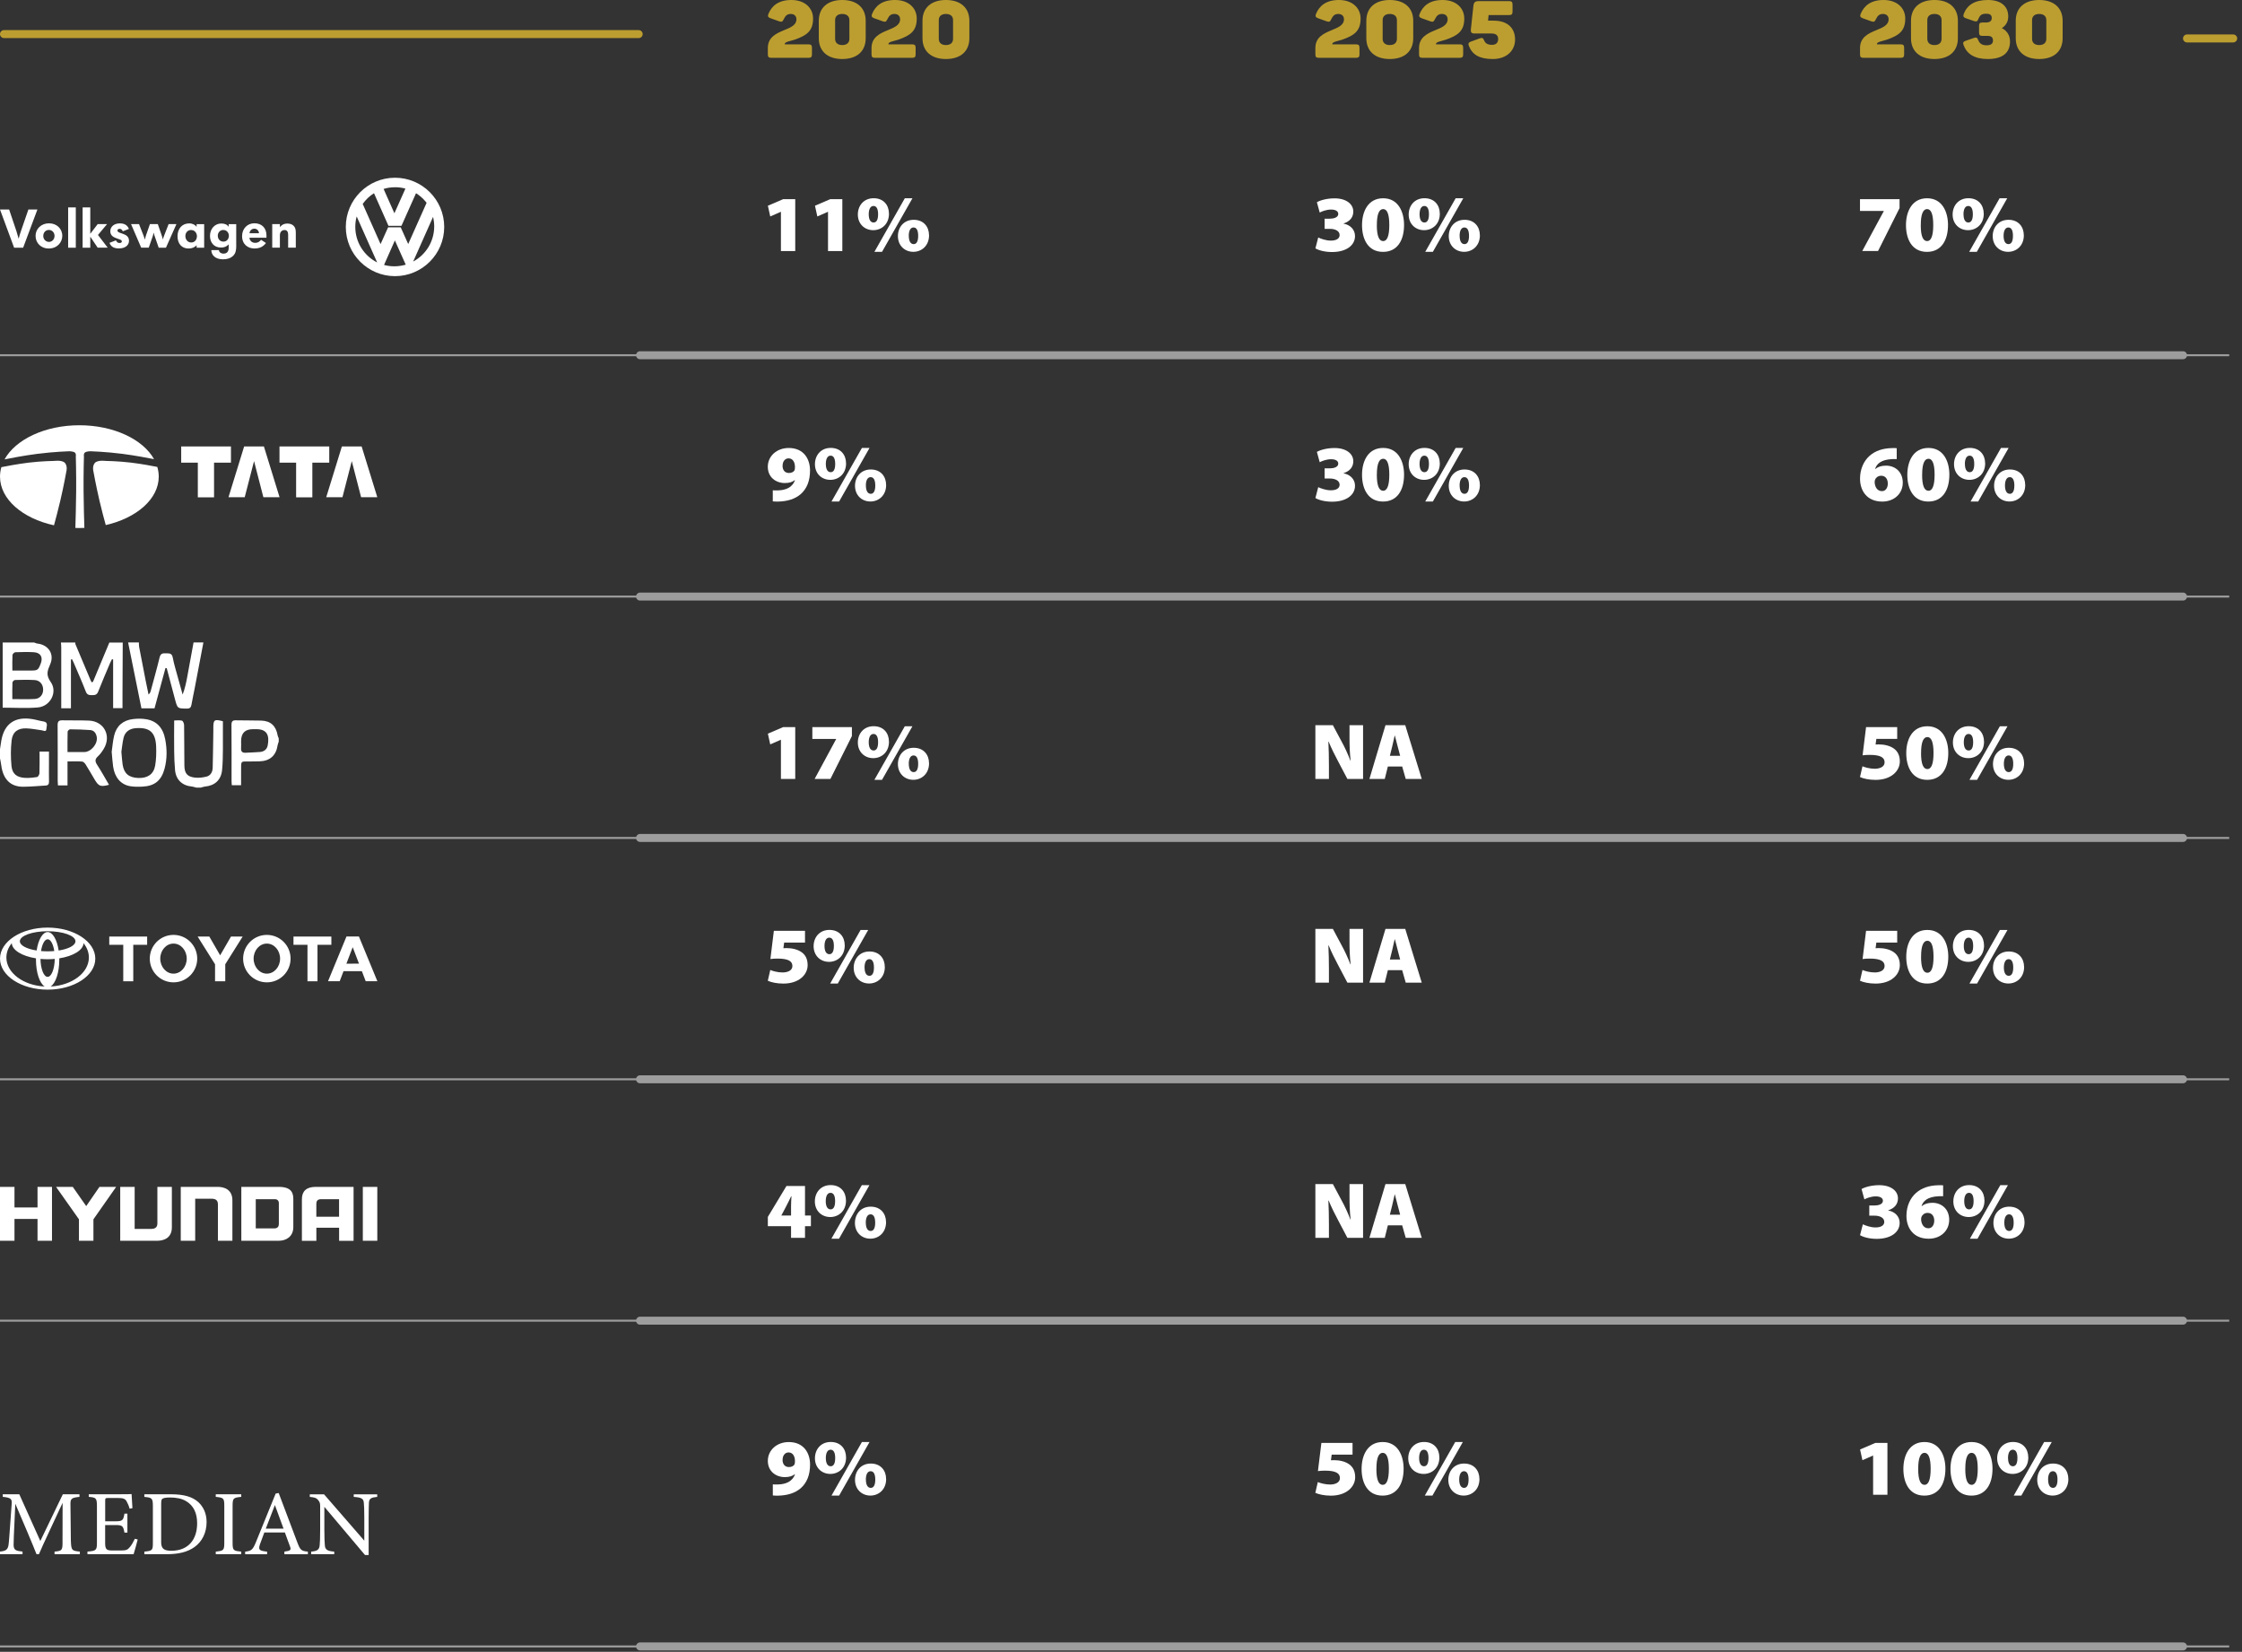 <svg width="433" height="319" viewBox="0 0 433 319" fill="none" xmlns="http://www.w3.org/2000/svg">
<rect x="0" y="0" width="433" height="319" fill="#333333" stroke="none"/>
<g clip-path="url(#clip0_17_1858)">
<path d="M123.35 7.354H0.77C0.347 7.354 0 7.008 0 6.584C0 6.161 0.347 5.814 0.77 5.814H123.35C123.774 5.814 124.12 6.161 124.12 6.584C124.12 7.008 123.774 7.354 123.35 7.354Z" fill="#BC9E30"/>
<path d="M431.298 8.194H422.38C421.957 8.194 421.61 7.847 421.61 7.423C421.61 7 421.957 6.653 422.38 6.653H431.298C431.722 6.653 432.069 7 432.069 7.423C432.069 7.847 431.722 8.194 431.298 8.194Z" fill="#BC9E30"/>
<path d="M152.838 -0C155.503 -0 157.028 1.601 157.028 3.573C157.028 5.96 155.849 6.838 153.439 7.67C152.584 7.947 151.567 8.086 151.567 8.471V8.563H156.127C156.635 8.563 156.812 8.733 156.812 9.226V10.519C156.812 10.997 156.635 11.166 156.127 11.166H148.98C148.472 11.166 148.294 10.997 148.294 10.519V9.287C148.294 7.192 149.896 6.469 151.375 5.852C152.646 5.329 153.816 4.882 153.816 3.712C153.816 3.126 153.416 2.695 152.738 2.695C152.06 2.695 151.706 2.988 151.36 3.712C151.136 4.189 150.982 4.281 150.505 4.127L148.818 3.527C148.356 3.357 148.217 3.142 148.402 2.695C149.057 1.093 150.389 -0 152.83 -0L152.838 -0Z" fill="#BC9E30"/>
<path d="M162.665 -0C165.538 -0 167.193 1.555 167.193 4.004V7.377C167.193 9.857 165.545 11.397 162.665 11.397C159.785 11.397 158.137 9.857 158.137 7.377V4.004C158.137 1.555 159.785 -0 162.665 -0ZM162.665 2.695C161.81 2.695 161.287 3.126 161.287 3.881V7.5C161.287 8.271 161.81 8.702 162.665 8.702C163.52 8.702 164.044 8.271 164.044 7.5V3.881C164.044 3.126 163.52 2.695 162.665 2.695Z" fill="#BC9E30"/>
<path d="M172.861 -0C175.526 -0 177.051 1.601 177.051 3.573C177.051 5.96 175.872 6.838 173.462 7.67C172.607 7.947 171.59 8.086 171.59 8.471V8.563H176.15C176.658 8.563 176.835 8.733 176.835 9.226V10.519C176.835 10.997 176.658 11.166 176.15 11.166H169.003C168.495 11.166 168.317 10.997 168.317 10.519V9.287C168.317 7.192 169.919 6.469 171.398 5.852C172.669 5.329 173.839 4.882 173.839 3.712C173.839 3.126 173.439 2.695 172.761 2.695C172.083 2.695 171.729 2.988 171.382 3.712C171.159 4.189 171.005 4.281 170.528 4.127L168.841 3.527C168.379 3.357 168.24 3.142 168.425 2.695C169.072 1.093 170.412 -0 172.853 -0L172.861 -0Z" fill="#BC9E30"/>
<path d="M182.688 -0C185.561 -0 187.216 1.555 187.216 4.004V7.377C187.216 9.857 185.568 11.397 182.688 11.397C179.808 11.397 178.16 9.857 178.16 7.377V4.004C178.16 1.555 179.808 -0 182.688 -0ZM182.688 2.695C181.833 2.695 181.309 3.126 181.309 3.881V7.5C181.309 8.271 181.833 8.702 182.688 8.702C183.543 8.702 184.066 8.271 184.066 7.5V3.881C184.066 3.126 183.543 2.695 182.688 2.695Z" fill="#BC9E30"/>
<path d="M258.584 -0C261.248 -0 262.773 1.601 262.773 3.573C262.773 5.96 261.595 6.838 259.184 7.67C258.33 7.947 257.313 8.086 257.313 8.471V8.563H261.872C262.38 8.563 262.558 8.733 262.558 9.226V10.519C262.558 10.997 262.38 11.166 261.872 11.166H254.725C254.217 11.166 254.04 10.997 254.04 10.519V9.287C254.04 7.192 255.642 6.469 257.121 5.852C258.391 5.329 259.562 4.882 259.562 3.712C259.562 3.126 259.169 2.695 258.484 2.695C257.798 2.695 257.452 2.988 257.105 3.712C256.882 4.189 256.728 4.281 256.25 4.127L254.571 3.527C254.109 3.357 253.971 3.142 254.156 2.695C254.81 1.093 256.142 -0 258.584 -0Z" fill="#BC9E30"/>
<path d="M268.411 -0C271.283 -0 272.939 1.555 272.939 4.004V7.377C272.939 9.857 271.291 11.397 268.411 11.397C265.53 11.397 263.882 9.857 263.882 7.377V4.004C263.882 1.555 265.53 -0 268.411 -0ZM268.411 2.695C267.556 2.695 267.032 3.126 267.032 3.881V7.5C267.032 8.271 267.556 8.702 268.411 8.702C269.265 8.702 269.789 8.271 269.789 7.5V3.881C269.789 3.126 269.265 2.695 268.411 2.695Z" fill="#BC9E30"/>
<path d="M278.607 -0C281.271 -0 282.796 1.601 282.796 3.573C282.796 5.96 281.618 6.838 279.207 7.67C278.353 7.947 277.336 8.086 277.336 8.471V8.563H281.895C282.403 8.563 282.581 8.733 282.581 9.226V10.519C282.581 10.997 282.403 11.166 281.895 11.166H274.748C274.24 11.166 274.063 10.997 274.063 10.519V9.287C274.063 7.192 275.665 6.469 277.143 5.852C278.414 5.329 279.585 4.882 279.585 3.712C279.585 3.126 279.184 2.695 278.507 2.695C277.829 2.695 277.475 2.988 277.128 3.712C276.905 4.189 276.743 4.281 276.273 4.127L274.587 3.527C274.125 3.357 273.986 3.142 274.171 2.695C274.818 1.093 276.158 -0 278.599 -0L278.607 -0Z" fill="#BC9E30"/>
<path d="M292.115 0.878V2.264C292.115 2.757 291.938 2.911 291.429 2.911H287.494L287.386 3.989H288.449C291.368 3.989 292.608 5.606 292.608 7.655C292.608 9.703 291.052 11.398 288.303 11.398C285.746 11.398 284.352 10.581 283.682 8.856C283.505 8.394 283.636 8.194 284.098 8.024L285.8 7.408C286.231 7.254 286.431 7.316 286.624 7.793C286.862 8.348 287.263 8.656 288.164 8.656C288.896 8.656 289.342 8.286 289.342 7.516C289.342 6.823 288.896 6.469 288.072 6.469H284.768C284.198 6.469 284.021 6.238 284.067 5.714L284.56 1.139C284.637 0.446 284.876 0.215 285.623 0.215H291.429C291.938 0.215 292.115 0.385 292.115 0.878Z" fill="#BC9E30"/>
<path d="M363.774 -0C366.439 -0 367.964 1.601 367.964 3.573C367.964 5.96 366.785 6.838 364.375 7.67C363.52 7.947 362.503 8.086 362.503 8.471V8.563H367.063C367.571 8.563 367.748 8.733 367.748 9.226V10.519C367.748 10.997 367.571 11.166 367.063 11.166H359.916C359.408 11.166 359.23 10.997 359.23 10.519V9.287C359.23 7.192 360.832 6.469 362.311 5.852C363.582 5.329 364.752 4.882 364.752 3.712C364.752 3.126 364.359 2.695 363.674 2.695C362.989 2.695 362.642 2.988 362.296 3.712C362.072 4.189 361.918 4.281 361.441 4.127L359.762 3.527C359.3 3.357 359.161 3.142 359.346 2.695C360.001 1.093 361.333 -0 363.774 -0Z" fill="#BC9E30"/>
<path d="M373.601 -0C376.474 -0 378.129 1.555 378.129 4.004V7.377C378.129 9.857 376.481 11.397 373.601 11.397C370.721 11.397 369.073 9.857 369.073 7.377V4.004C369.073 1.555 370.721 -0 373.601 -0ZM373.601 2.695C372.746 2.695 372.223 3.126 372.223 3.881V7.5C372.223 8.271 372.746 8.702 373.601 8.702C374.456 8.702 374.98 8.271 374.98 7.5V3.881C374.98 3.126 374.456 2.695 373.601 2.695Z" fill="#BC9E30"/>
<path d="M386.624 5.437C387.702 5.991 388.195 6.915 388.195 8.024C388.195 10.15 386.816 11.397 383.905 11.397C381.333 11.397 379.87 10.427 379.223 8.702C379.046 8.255 379.177 8.024 379.654 7.87L381.21 7.331C381.687 7.162 381.88 7.269 382.065 7.747C382.319 8.409 382.781 8.748 383.667 8.748C384.491 8.748 384.906 8.455 384.906 7.839C384.906 7.177 384.544 6.931 383.859 6.931H382.889C382.38 6.931 382.219 6.761 382.219 6.284V5.005C382.219 4.512 382.38 4.343 382.889 4.343H383.59C384.19 4.343 384.668 4.112 384.668 3.496C384.668 2.88 384.321 2.649 383.59 2.649C382.696 2.649 382.38 2.957 382.095 3.65C381.918 4.127 381.718 4.22 381.241 4.066L379.685 3.527C379.208 3.373 379.1 3.142 379.254 2.695C379.924 0.97 381.348 -0 383.936 -0C386.524 -0 387.856 1.263 387.856 3.188C387.856 4.158 387.409 4.928 386.616 5.437H386.624Z" fill="#BC9E30"/>
<path d="M393.832 -0C396.705 -0 398.36 1.555 398.36 4.004V7.377C398.36 9.857 396.712 11.397 393.832 11.397C390.952 11.397 389.304 9.857 389.304 7.377V4.004C389.304 1.555 390.952 -0 393.832 -0ZM393.832 2.695C392.977 2.695 392.454 3.126 392.454 3.881V7.5C392.454 8.271 392.977 8.702 393.832 8.702C394.687 8.702 395.211 8.271 395.211 7.5V3.881C395.211 3.126 394.687 2.695 393.832 2.695Z" fill="#BC9E30"/>
<path d="M150.821 40.909H150.79L148.757 41.802L148.302 39.73L151.244 38.467H153.585V48.479H150.821V40.909Z" fill="white"/>
<path d="M159.916 40.909H159.885L157.852 41.802L157.397 39.73L160.339 38.467H162.68V48.479H159.916V40.909Z" fill="white"/>
<path d="M171.691 41.255C171.691 43.334 170.22 44.451 168.657 44.451C166.978 44.451 165.676 43.249 165.676 41.424C165.676 39.73 166.801 38.282 168.726 38.282C170.651 38.282 171.683 39.622 171.683 41.247L171.691 41.255ZM167.779 41.378C167.779 42.333 168.087 42.972 168.718 42.972C169.288 42.972 169.588 42.425 169.588 41.378C169.588 40.446 169.342 39.776 168.703 39.776C168.064 39.776 167.779 40.477 167.779 41.386V41.378ZM168.872 48.64L174.748 38.29H176.219L170.343 48.64H168.872ZM179.431 45.421C179.431 47.501 177.96 48.633 176.396 48.633C174.717 48.633 173.416 47.424 173.416 45.598C173.416 43.904 174.54 42.449 176.466 42.449C178.391 42.449 179.423 43.804 179.423 45.429L179.431 45.421ZM175.518 45.544C175.518 46.499 175.826 47.146 176.458 47.146C177.028 47.146 177.328 46.592 177.328 45.544C177.328 44.613 177.082 43.927 176.435 43.927C175.788 43.927 175.511 44.643 175.511 45.544H175.518Z" fill="white"/>
<path d="M254.579 45.86C255.01 46.068 256.042 46.468 257.028 46.468C258.013 46.468 258.722 46.114 258.722 45.398C258.722 44.589 257.844 44.204 256.897 44.197H255.826V42.233H256.835C257.551 42.233 258.46 42.01 258.46 41.316C258.46 40.808 257.975 40.469 257.074 40.469C256.173 40.469 255.287 40.824 254.879 41.047L254.332 39.052C254.995 38.667 256.304 38.305 257.736 38.305C260.016 38.305 261.364 39.414 261.364 40.854C261.364 41.917 260.755 42.741 259.484 43.165V43.195C260.709 43.403 261.695 44.297 261.695 45.583C261.695 47.423 259.954 48.671 257.274 48.671C255.857 48.671 254.679 48.348 254.047 47.962L254.586 45.883L254.579 45.86Z" fill="white"/>
<path d="M271.167 43.45C271.167 46.399 269.889 48.641 267.101 48.641C264.152 48.641 263.05 46.107 263.05 43.481C263.05 40.855 264.205 38.29 267.124 38.29C270.043 38.29 271.167 40.901 271.167 43.45ZM265.907 43.465C265.907 45.637 266.362 46.561 267.14 46.561C267.871 46.561 268.318 45.622 268.318 43.465C268.318 41.309 267.879 40.377 267.132 40.377C266.385 40.377 265.907 41.301 265.915 43.465H265.907Z" fill="white"/>
<path d="M278.075 41.255C278.075 43.334 276.604 44.451 275.041 44.451C273.362 44.451 272.061 43.249 272.061 41.424C272.061 39.73 273.185 38.282 275.11 38.282C277.036 38.282 278.068 39.622 278.068 41.247L278.075 41.255ZM274.163 41.378C274.163 42.333 274.471 42.972 275.103 42.972C275.672 42.972 275.973 42.425 275.973 41.378C275.973 40.446 275.726 39.776 275.087 39.776C274.448 39.776 274.163 40.477 274.163 41.386V41.378ZM275.257 48.64L281.133 38.29H282.604L276.727 48.64H275.257ZM285.815 45.421C285.815 47.501 284.344 48.633 282.781 48.633C281.102 48.633 279.8 47.424 279.8 45.598C279.8 43.904 280.925 42.449 282.85 42.449C284.775 42.449 285.807 43.804 285.807 45.429L285.815 45.421ZM281.903 45.544C281.903 46.499 282.211 47.146 282.842 47.146C283.412 47.146 283.712 46.592 283.712 45.544C283.712 44.613 283.466 43.927 282.819 43.927C282.172 43.927 281.895 44.643 281.895 45.544H281.903Z" fill="white"/>
<path d="M366.863 38.459V40.184L362.712 48.471H359.662L363.821 40.77V40.739H359.223V38.459H366.855H366.863Z" fill="white"/>
<path d="M376.22 43.45C376.22 46.399 374.933 48.641 372.153 48.641C369.204 48.641 368.103 46.107 368.103 43.481C368.103 40.855 369.258 38.29 372.176 38.29C375.095 38.29 376.22 40.901 376.22 43.45ZM370.96 43.465C370.952 45.637 371.414 46.561 372.192 46.561C372.923 46.561 373.37 45.622 373.37 43.465C373.37 41.309 372.931 40.377 372.184 40.377C371.437 40.377 370.96 41.301 370.967 43.465H370.96Z" fill="white"/>
<path d="M383.128 41.255C383.128 43.334 381.657 44.451 380.094 44.451C378.407 44.451 377.113 43.249 377.113 41.424C377.113 39.73 378.238 38.282 380.163 38.282C382.088 38.282 383.12 39.622 383.12 41.247L383.128 41.255ZM379.216 41.378C379.216 42.333 379.524 42.972 380.148 42.972C380.717 42.972 381.018 42.425 381.018 41.378C381.018 40.446 380.771 39.776 380.132 39.776C379.493 39.776 379.208 40.477 379.208 41.386L379.216 41.378ZM380.309 48.64L386.185 38.29H387.656L381.78 48.64H380.309ZM390.868 45.421C390.868 47.501 389.397 48.633 387.833 48.633C386.147 48.633 384.853 47.424 384.853 45.598C384.853 43.904 385.977 42.449 387.903 42.449C389.828 42.449 390.86 43.804 390.86 45.429L390.868 45.421ZM386.955 45.544C386.955 46.499 387.263 47.146 387.895 47.146C388.465 47.146 388.765 46.592 388.765 45.544C388.765 44.613 388.519 43.927 387.88 43.927C387.24 43.927 386.955 44.643 386.955 45.544Z" fill="white"/>
<path fill-rule="evenodd" clip-rule="evenodd" d="M76.296 36.157C76.989 36.157 77.659 36.249 78.298 36.426L76.172 41.185L74.085 36.488C74.802 36.264 75.502 36.164 76.296 36.164V36.157ZM74.956 43.904L73.5 47.139L70.05 39.383C70.635 38.559 71.375 37.851 72.229 37.312L75.025 43.611H77.536L80.347 37.312C81.032 37.743 81.648 38.275 82.172 38.898C82.241 38.991 82.318 39.083 82.387 39.175L78.837 47.131L77.389 43.896H74.963L74.956 43.904ZM72.722 50.62C70.289 49.333 68.618 46.769 68.618 43.827C68.618 43.118 68.702 42.449 68.887 41.802L72.838 50.673C72.792 50.65 72.769 50.643 72.722 50.62ZM76.157 51.428C75.479 51.428 74.817 51.343 74.17 51.166L76.265 46.43L78.36 51.112C77.643 51.32 76.896 51.428 76.157 51.428ZM79.792 50.519L83.635 41.886C83.781 42.487 83.858 43.103 83.858 43.727C83.858 46.569 82.295 49.172 79.792 50.512V50.519ZM76.288 53.33C81.525 53.33 85.791 49.072 85.791 43.827C85.791 38.583 81.532 34.324 76.288 34.324C71.043 34.324 66.785 38.583 66.785 43.827C66.785 49.072 71.043 53.33 76.288 53.33Z" fill="white"/>
<path fill-rule="evenodd" clip-rule="evenodd" d="M4.467 47.839H2.726L0 40.461H1.764L3.165 44.62C3.327 45.113 3.473 45.606 3.604 46.106C3.727 45.598 3.866 45.151 4.028 44.674L5.483 40.461H7.224L4.467 47.839ZM10.535 45.552C10.535 46.16 10.104 46.715 9.449 46.715C8.88 46.715 8.356 46.237 8.356 45.575C8.356 44.951 8.772 44.404 9.442 44.404C10.05 44.404 10.535 44.905 10.535 45.56V45.552ZM12.029 45.552C12.029 44.15 10.943 43.126 9.457 43.126C7.971 43.126 6.869 44.197 6.869 45.544C6.869 46.977 7.978 47.993 9.38 47.993C11.074 47.993 12.029 46.784 12.029 45.552ZM13.161 47.839V40.053H14.64V47.839H13.161ZM18.868 47.839L17.436 45.706V47.839H15.957V40.053H17.436V45.151L18.868 43.28H20.678L18.922 45.375L20.801 47.831H18.868V47.839ZM23.019 47.978C21.972 47.978 21.433 47.639 21.148 46.9L22.395 46.414C22.511 46.715 22.749 46.93 23.057 46.93C23.366 46.93 23.535 46.815 23.535 46.622C23.535 45.96 21.302 46.245 21.302 44.658C21.302 43.827 21.979 43.141 23.142 43.141C23.997 43.141 24.598 43.45 24.898 44.212L23.72 44.666C23.573 44.304 23.319 44.189 23.081 44.189C22.888 44.189 22.68 44.304 22.68 44.512C22.68 45.236 24.913 44.905 24.913 46.499C24.913 47.423 24.097 47.97 23.019 47.97V47.978ZM32.045 47.839H30.651L29.873 45.598C29.788 45.375 29.727 45.144 29.688 44.913C29.642 45.151 29.58 45.383 29.503 45.606L28.726 47.831H27.27L25.306 43.272H26.846L27.709 45.467C27.809 45.714 27.886 45.999 27.971 46.268C28.04 45.999 28.117 45.706 28.186 45.49L28.957 43.272H30.474L31.19 45.344C31.298 45.652 31.39 45.945 31.452 46.245C31.552 45.898 31.66 45.598 31.76 45.344L32.568 43.272H34.078L32.052 47.831L32.045 47.839ZM38.029 45.637C38.029 46.26 37.62 46.83 36.935 46.83C36.25 46.83 35.803 46.26 35.803 45.583C35.803 44.905 36.273 44.42 36.889 44.42C37.59 44.42 38.036 44.982 38.036 45.637H38.029ZM39.43 47.839V43.288H37.975V43.819C37.728 43.434 37.181 43.141 36.55 43.141C35.141 43.141 34.286 44.189 34.286 45.621C34.286 47.054 35.094 47.993 36.411 47.993C37.12 47.993 37.597 47.747 37.975 47.369V47.839H39.43ZM44.205 45.506C44.205 46.122 43.82 46.661 43.165 46.661C42.511 46.661 42.064 46.191 42.064 45.521C42.064 44.92 42.488 44.412 43.111 44.412C43.858 44.412 44.205 45.028 44.205 45.513V45.506ZM45.622 47.408V43.288H44.166V43.804C43.889 43.357 43.365 43.164 42.734 43.164C41.502 43.164 40.555 44.181 40.555 45.552C40.555 46.753 41.24 47.808 42.696 47.808C43.265 47.808 43.766 47.639 44.166 47.192V47.839C44.166 48.578 43.835 48.979 43.15 48.979C42.703 48.979 42.28 48.694 42.28 48.301H40.816C40.816 49.302 41.633 50.08 43.057 50.08C43.889 50.08 44.521 49.88 45.029 49.395C45.483 48.94 45.63 48.424 45.63 47.416L45.622 47.408ZM50.012 45.044H48.187C48.24 44.535 48.595 44.166 49.126 44.166C49.681 44.166 50.012 44.612 50.012 45.044ZM51.467 45.498C51.467 43.989 50.52 43.118 49.134 43.118C47.748 43.118 46.754 44.181 46.754 45.59C46.754 47.2 47.894 47.986 49.126 47.986C50.181 47.986 50.836 47.623 51.367 46.93L50.42 46.307C50.12 46.707 49.758 46.9 49.288 46.9C48.648 46.9 48.21 46.468 48.179 45.906H51.459C51.467 45.729 51.467 45.575 51.467 45.49V45.498ZM55.649 47.831V45.313C55.649 44.897 55.518 44.42 54.956 44.42C54.663 44.42 54.055 44.589 54.055 45.436V47.831H52.576V43.272H54.055V43.873C54.27 43.573 54.694 43.172 55.526 43.172C56.103 43.172 56.481 43.38 56.719 43.619C57.012 43.911 57.128 44.281 57.128 44.944V47.831H55.649Z" fill="white"/>
<path fill-rule="evenodd" clip-rule="evenodd" d="M44.605 86.214H34.994V89.349H38.206V96.049H41.34V89.349H44.605V86.214ZM53.993 96.026L50.967 86.214H47.154L44.128 96.026H47.262L49.064 89.048L50.867 96.026H54.001H53.993ZM63.589 86.214H53.978V89.349H57.189V96.049H60.324V89.349H63.589V86.214ZM72.869 96.026L69.842 86.214H66.03L63.004 96.026H66.138L67.94 89.048L69.742 96.026H72.876H72.869ZM11.636 96.734C12.322 93.839 12.822 91.004 12.822 91.004C12.822 91.004 13.077 90.073 12.568 89.433C12.06 88.794 10.489 89.01 10.489 89.01C10.489 89.01 8.048 89.041 5.568 89.341C3.358 89.611 1.094 90.05 0.262 90.219C0.092 90.812 0 91.428 0 92.044C0 96.418 4.367 100.123 10.427 101.447C10.743 100.292 11.221 98.505 11.636 96.734Z" fill="white"/>
<path fill-rule="evenodd" clip-rule="evenodd" d="M16.142 94.909C16.111 91.397 16.211 88.117 16.211 88.117C16.211 88.117 16.096 87.624 16.411 87.385C16.735 87.138 17.482 87.146 17.482 87.146C17.482 87.146 20.385 87.231 23.643 87.647C26.022 87.955 28.587 88.44 29.75 88.671C27.616 84.851 21.964 82.125 15.325 82.125C8.687 82.125 2.996 84.874 0.878 88.717C1.894 88.509 4.659 87.97 7.208 87.647C10.466 87.231 13.369 87.146 13.369 87.146C13.369 87.146 14.116 87.146 14.44 87.385C14.755 87.624 14.64 88.117 14.64 88.117C14.64 88.117 14.74 91.39 14.709 94.909C14.686 97.604 14.601 100.423 14.555 101.956C14.809 101.963 15.064 101.971 15.325 101.971C15.649 101.971 15.972 101.963 16.296 101.948C16.242 100.415 16.165 97.604 16.142 94.917V94.909Z" fill="white"/>
<path fill-rule="evenodd" clip-rule="evenodd" d="M25.291 89.341C22.803 89.041 20.37 89.01 20.37 89.01C20.37 89.01 18.799 88.794 18.29 89.434C17.782 90.073 18.036 91.005 18.036 91.005C18.036 91.005 18.544 93.831 19.222 96.734C19.63 98.483 20.108 100.246 20.424 101.401C26.384 100.046 30.659 96.365 30.659 92.044C30.659 91.405 30.558 90.781 30.381 90.173C29.419 89.98 27.332 89.588 25.291 89.341Z" fill="white"/>
<path d="M39.283 124.074C38.729 127 38.175 129.934 37.612 132.861C37.404 133.931 37.173 134.994 36.981 136.072C36.889 136.588 36.711 136.85 36.103 136.842C34.285 136.827 34.285 136.858 33.808 135.086C33.269 133.069 32.737 131.051 32.198 129.033C32.121 129.026 32.037 129.018 31.96 129.003C31.259 131.598 30.55 134.193 29.842 136.796H27.316C26.453 132.545 25.599 128.309 24.744 124.074C25.437 124.074 26.13 124.074 26.823 124.074C26.838 124.359 26.823 124.644 26.869 124.921C27.293 127.147 27.724 129.372 28.163 131.598C28.332 132.445 28.517 133.284 28.687 134.124C28.956 133.893 29.041 133.685 29.102 133.462C29.68 131.305 30.296 129.149 30.82 126.977C30.989 126.269 31.336 126.13 31.96 126.168C32.576 126.207 33.184 126.03 33.361 126.977C33.615 128.325 34.039 129.642 34.393 130.974C34.678 132.029 34.979 133.084 35.271 134.132C35.703 133.015 35.934 131.921 36.141 130.828C36.565 128.579 36.965 126.322 37.381 124.074C38.013 124.074 38.652 124.074 39.283 124.074Z" fill="white"/>
<path d="M23.704 124.074C23.689 127.385 23.674 130.704 23.658 134.016C23.658 134.909 23.658 135.803 23.658 136.758H21.849V127.362C21.779 127.339 21.702 127.324 21.633 127.301C21.502 127.555 21.356 127.809 21.248 128.071C20.478 129.896 19.684 131.721 18.96 133.569C18.714 134.193 18.321 134.255 17.759 134.247C17.205 134.247 16.82 134.201 16.573 133.562C15.849 131.683 15.025 129.85 14.24 127.994C14.14 127.763 14.024 127.547 13.924 127.324C13.847 127.324 13.77 127.339 13.701 127.347V136.781H11.829C11.829 136.45 11.829 136.142 11.829 135.833C11.829 132.229 11.829 128.625 11.829 125.021C11.829 124.705 11.791 124.389 11.768 124.081C12.692 124.081 13.616 124.081 14.54 124.081C14.548 124.189 14.532 124.312 14.571 124.413C15.557 126.769 16.55 129.126 17.544 131.482C17.59 131.59 17.69 131.683 17.782 131.806C17.898 131.683 17.975 131.636 18.006 131.559C19.045 129.072 20.077 126.577 21.117 124.089C21.979 124.089 22.85 124.089 23.712 124.089L23.704 124.074Z" fill="white"/>
<path d="M6.577 124.074C6.785 124.143 6.993 124.259 7.208 124.282C9.349 124.52 10.559 126.307 9.688 128.302C9.149 129.542 8.833 130.35 9.796 131.706C11.175 133.646 9.719 136.411 7.339 136.619C5.129 136.819 2.88 136.665 0.516 136.665V124.081C2.534 124.081 4.552 124.081 6.569 124.081L6.577 124.074ZM2.38 135.009C3.92 135.009 5.329 135.071 6.723 134.986C7.724 134.925 8.341 134.139 8.333 133.184C8.333 132.168 7.694 131.382 6.677 131.328C5.414 131.259 4.151 131.282 2.888 131.321C2.711 131.321 2.411 131.636 2.403 131.821C2.357 132.845 2.38 133.877 2.38 135.025V135.009ZM2.38 129.495C3.635 129.495 4.775 129.495 5.922 129.495C7.262 129.495 7.37 129.418 7.863 128.163C8.356 126.908 7.832 126.022 6.492 125.953C5.314 125.891 4.136 125.914 2.957 125.961C2.757 125.968 2.426 126.292 2.411 126.492C2.357 127.431 2.388 128.386 2.388 129.495H2.38Z" fill="white"/>
<path d="M37.898 152.106C37.628 152.037 37.358 151.921 37.081 151.898C35.21 151.736 33.985 150.604 33.808 148.733C33.693 147.501 33.654 146.261 33.639 145.029C33.608 143.127 33.639 141.224 33.639 139.137C34.162 139.137 34.686 139.045 35.148 139.176C35.356 139.237 35.549 139.738 35.556 140.038C35.595 142.634 35.579 145.229 35.61 147.824C35.626 149.357 36.172 150.011 37.666 150.173C38.39 150.25 39.168 150.158 39.877 149.981C40.693 149.773 41.055 149.064 41.078 148.263C41.14 145.93 41.163 143.596 41.201 141.263C41.201 141.001 41.201 140.747 41.201 140.485C41.201 138.999 41.417 138.852 43.05 139.284C43.05 141.093 43.065 142.934 43.05 144.775C43.034 146.099 43.026 147.424 42.888 148.741C42.695 150.628 41.486 151.721 39.599 151.898C39.322 151.921 39.053 152.037 38.783 152.106H37.921H37.898Z" fill="white"/>
<path d="M-0 144.667C0.085 144.105 0.162 143.535 0.262 142.98C0.847 139.738 2.911 138.321 6.269 138.876C6.977 138.991 7.663 139.215 8.371 139.322C9.38 139.476 8.987 140.231 8.964 140.739C8.941 141.448 8.41 141.078 8.055 141.032C7.062 140.901 6.068 140.693 5.075 140.662C3.458 140.608 2.441 141.34 2.249 142.95C2.056 144.59 2.064 146.277 2.218 147.917C2.364 149.442 3.227 150.119 4.767 150.22C5.56 150.273 6.376 150.181 7.162 150.058C7.355 150.027 7.609 149.588 7.616 149.334C7.663 147.955 7.639 146.577 7.639 145.137H9.457C9.457 145.899 9.457 146.692 9.457 147.486C9.457 148.641 9.434 149.788 9.465 150.943C9.48 151.406 9.311 151.667 8.864 151.698C7.432 151.791 5.999 151.914 4.559 151.937C1.479 151.983 0.462 149.804 0.208 147.578C0.162 147.185 0.061 146.8 -0.008 146.415C-0.008 145.838 -0.008 145.26 -0.008 144.682L-0 144.667Z" fill="white"/>
<path d="M53.816 143.281C53.747 143.496 53.647 143.712 53.616 143.927C53.323 145.907 52.13 146.969 50.12 147.031C49.573 147.046 49.026 147.046 48.479 147.054C46.369 147.085 46.577 146.746 46.562 149.018C46.562 149.873 46.562 150.735 46.562 151.644H44.775C44.76 151.39 44.721 151.144 44.721 150.897C44.721 147.262 44.736 143.635 44.706 140C44.706 139.314 44.906 139.083 45.584 139.107C47.193 139.153 48.81 139.107 50.428 139.16C52.276 139.214 53.308 140.177 53.624 142.033C53.654 142.218 53.762 142.395 53.831 142.58V143.273L53.816 143.281ZM46.562 143.103C46.562 143.566 46.592 144.028 46.562 144.482C46.508 145.167 46.823 145.414 47.478 145.368C48.394 145.306 49.319 145.306 50.227 145.221C50.974 145.152 51.552 144.736 51.698 143.974C52.029 142.241 51.76 140.778 49.434 140.824C49.234 140.824 49.034 140.824 48.833 140.824C47.324 140.824 46.569 141.584 46.569 143.103H46.562Z" fill="white"/>
<path d="M13.038 147.039V151.675H11.19C11.174 151.39 11.143 151.113 11.143 150.836C11.143 147.239 11.159 143.635 11.128 140.039C11.128 139.307 11.359 139.091 12.068 139.107C13.762 139.153 15.464 139.091 17.166 139.161C20.077 139.276 21.555 142.064 20.054 144.59C19.73 145.129 19.353 145.66 18.891 146.084C18.298 146.631 18.352 147.07 18.76 147.701C19.569 148.949 20.292 150.258 21.055 151.56C19.399 151.999 19.052 151.86 18.244 150.489C17.674 149.526 17.119 148.548 16.519 147.601C16.372 147.362 16.08 147.085 15.841 147.07C14.955 147.008 14.07 147.047 13.046 147.047L13.038 147.039ZM13.038 145.237C14.201 145.237 15.233 145.237 16.265 145.237C17.581 145.237 18.929 143.62 18.683 142.31C18.552 141.594 18.174 141.047 17.412 140.986C16.126 140.893 14.832 140.855 13.538 140.847C13.377 140.847 13.069 141.132 13.061 141.294C13.022 142.58 13.038 143.866 13.038 145.229V145.237Z" fill="white"/>
<path d="M21.579 145.129C21.71 144.243 21.787 143.126 22.049 142.041C22.503 140.161 23.781 139.091 25.691 138.868C26.515 138.768 27.37 138.76 28.186 138.891C30.227 139.207 31.475 140.5 31.906 142.772C32.268 144.651 32.284 146.546 31.791 148.417C31.175 150.735 29.889 151.798 27.501 151.914C26.7 151.952 25.876 151.96 25.091 151.821C23.296 151.49 22.149 150.119 21.848 148.04C21.725 147.162 21.671 146.269 21.564 145.136L21.579 145.129ZM23.443 145.198C23.535 146.168 23.573 146.923 23.681 147.655C23.951 149.388 24.875 150.165 26.685 150.242C28.479 150.312 29.665 149.542 29.965 147.863C30.173 146.661 30.204 145.406 30.158 144.181C30.043 141.394 28.88 140.408 26.146 140.631C24.967 140.731 24.12 141.371 23.858 142.518C23.643 143.465 23.55 144.443 23.443 145.19V145.198Z" fill="white"/>
<path fill-rule="evenodd" clip-rule="evenodd" d="M8.625 190.512C7.663 189.911 6.946 187.824 6.946 185.344C6.946 185.252 6.946 185.167 6.946 185.075C4.266 184.651 2.326 183.496 2.272 182.133V182.148C1.61 182.965 1.232 183.904 1.232 184.913C1.232 187.87 4.482 190.296 8.595 190.512H8.61H8.625ZM0 185.129C0 181.817 4.12 179.137 9.203 179.137C14.286 179.137 18.406 181.825 18.406 185.129C18.406 188.433 14.286 191.12 9.203 191.12C4.12 191.12 0 188.44 0 185.129ZM9.203 180C10.181 180 11.02 181.486 11.329 183.565C13.238 183.265 14.571 182.58 14.571 181.779C14.571 180.708 12.168 179.838 9.203 179.838C6.238 179.838 3.835 180.708 3.835 181.779C3.835 182.58 5.168 183.265 7.077 183.558C7.385 181.486 8.225 180 9.203 180ZM9.796 190.512C13.916 190.296 17.166 187.87 17.166 184.913C17.166 183.904 16.789 182.965 16.134 182.148V182.133C16.08 183.496 14.139 184.651 11.452 185.075C11.452 185.16 11.452 185.252 11.452 185.344C11.452 187.824 10.743 189.911 9.773 190.512H9.788H9.796ZM9.203 183.719C9.627 183.719 10.058 183.704 10.481 183.666C10.281 182.333 9.781 181.394 9.203 181.394C8.625 181.394 8.132 182.333 7.925 183.666C8.348 183.704 8.772 183.719 9.203 183.719ZM9.203 188.648C9.942 188.648 10.543 187.108 10.574 185.183C9.657 185.267 8.733 185.267 7.817 185.183C7.848 187.108 8.448 188.648 9.188 188.648H9.203ZM46.954 185.129C46.954 182.603 49.003 180.547 51.536 180.547C54.07 180.547 56.119 182.595 56.119 185.129C56.119 187.662 54.07 189.711 51.536 189.711C49.003 189.711 46.954 187.662 46.954 185.129ZM51.536 188.032C52.946 188.032 54.093 186.731 54.093 185.129C54.093 183.527 52.946 182.225 51.536 182.225C50.127 182.225 48.98 183.527 48.98 185.129C48.98 186.731 50.127 188.032 51.536 188.032ZM61.317 182.456V189.503H59.384V182.456H56.681V180.862H63.997V182.456H61.302H61.317ZM66.346 187.555L65.607 189.495H63.35L66.916 180.855H69.319L72.884 189.495H70.628L69.888 187.555H66.354H66.346ZM68.117 186.099H69.334L68.125 182.942H68.109L66.9 186.107H68.117V186.099ZM25.737 182.456V189.503H23.804V182.456H21.101V180.862H28.418V182.456H25.722H25.737ZM28.926 185.129C28.926 182.603 30.974 180.547 33.508 180.547C36.042 180.547 38.09 182.595 38.09 185.129C38.09 187.662 36.042 189.711 33.508 189.711C30.974 189.711 28.926 187.662 28.926 185.129ZM33.508 188.032C34.917 188.032 36.065 186.731 36.065 185.129C36.065 183.527 34.917 182.225 33.508 182.225C32.099 182.225 30.951 183.527 30.951 185.129C30.951 186.731 32.099 188.032 33.508 188.032ZM42.526 189.503H43.504V186.222L46.87 180.862H44.613L42.518 184.49L40.424 180.862H38.167L41.533 186.222V189.503H42.511H42.526Z" fill="white"/>
<path fill-rule="evenodd" clip-rule="evenodd" d="M0 239.615V229.21H2.796V233.184H7.247V229.21H10.042V239.615H7.247V235.402H2.796V239.615H0ZM10.828 229.21L15.248 235.472V239.615H18.044V235.472L22.434 229.21H19.207L16.65 232.922L14.055 229.21H10.828ZM23.219 229.21V239.615H30.397C31.49 239.615 33.223 239.184 33.192 236.966V229.21H30.397V236.234C30.397 237.027 29.965 237.328 29.165 237.328H26.007V229.21H23.211H23.219ZM34.91 239.615V229.21H42.087C43.181 229.21 44.913 229.642 44.883 231.86V239.615H42.087V232.591C42.087 231.798 41.656 231.498 40.855 231.498H37.697V239.615H34.902H34.91ZM72.869 239.615V229.21H70.073V239.615H72.869ZM53.855 229.21H46.608V239.615H53.855C55.218 239.615 56.65 238.852 56.65 236.966V231.598C56.65 230.535 56.419 229.21 53.855 229.21ZM53.855 236.334C53.855 236.696 53.755 237.197 53.054 237.227H49.396V231.59H53.123C53.585 231.59 53.855 231.921 53.855 232.353V236.326V236.334ZM60.963 229.21C59.138 229.21 58.306 230.073 58.306 231.598V239.622H61.101V237.104H65.491V239.622H68.287V229.218H60.971L60.963 229.21ZM65.483 234.971H61.094V232.553C61.094 231.86 61.355 231.621 61.956 231.59H65.483V234.971Z" fill="white"/>
<path d="M10.535 300.147V299.646C12.037 299.5 12.099 299.4 12.075 297.49L12.091 290.228C10.589 293.485 8.163 298.576 7.524 300.139H7.047C6.423 298.522 4.351 293.624 2.957 290.405C2.649 296.635 2.626 298.044 2.626 298.375C2.642 299.369 3.104 299.515 4.351 299.638V300.139H0V299.638C1.063 299.531 1.502 299.315 1.648 298.36C1.756 297.575 1.779 296.935 2.256 290.443C2.333 289.519 2.149 289.219 0.531 289.072V288.572H3.727L7.786 297.598L12.137 288.572H15.348V289.072C13.77 289.249 13.569 289.411 13.608 290.659L13.685 297.49C13.762 299.392 13.816 299.484 15.425 299.646V300.147H10.543H10.535Z" fill="white"/>
<path d="M26.592 297.313C26.484 297.775 25.984 299.608 25.807 300.139H16.889V299.638C18.598 299.515 18.722 299.353 18.722 297.898V290.867C18.722 289.28 18.521 289.195 17.143 289.072V288.572H22.757C24.482 288.572 25.198 288.556 25.414 288.533C25.429 288.98 25.506 290.312 25.576 291.259L25.029 291.352C24.867 290.743 24.682 290.374 24.482 289.996C24.189 289.411 23.766 289.288 22.665 289.288H20.924C20.354 289.288 20.316 289.342 20.316 289.858V293.793H22.349C23.727 293.793 23.82 293.524 24.035 292.315H24.605V295.98H24.035C23.797 294.702 23.65 294.517 22.326 294.517H20.308V298.06C20.308 299.307 20.709 299.415 21.633 299.43H23.342C24.459 299.43 24.644 299.269 25.052 298.807C25.398 298.429 25.784 297.705 26.045 297.166L26.592 297.305V297.313Z" fill="white"/>
<path d="M32.977 288.572C35.564 288.572 37.197 289.072 38.337 290.12C39.238 290.975 39.9 292.222 39.9 293.932C39.9 296.011 39.022 297.705 37.605 298.737C36.211 299.754 34.432 300.147 32.176 300.147H27.878V299.646C29.457 299.5 29.526 299.377 29.526 297.921V290.821C29.526 289.288 29.303 289.219 27.878 289.08V288.579H32.977V288.572ZM31.121 297.775C31.121 299.107 31.706 299.484 33.084 299.484C36.388 299.484 38.075 297.297 38.075 294.178C38.075 292.238 37.397 290.759 35.949 289.904C35.102 289.388 34.039 289.196 32.815 289.196C31.991 289.196 31.552 289.303 31.367 289.442C31.205 289.55 31.128 289.742 31.128 290.435V297.767L31.121 297.775Z" fill="white"/>
<path d="M41.671 300.147V299.646C43.173 299.484 43.319 299.415 43.319 297.906V290.836C43.319 289.303 43.173 289.234 41.671 289.072V288.572H46.593V289.072C45.068 289.234 44.921 289.303 44.921 290.836V297.906C44.921 299.438 45.068 299.492 46.593 299.646V300.147H41.671Z" fill="white"/>
<path d="M54.925 300.147V299.646C56.119 299.5 56.265 299.323 56.011 298.653C55.772 297.96 55.403 297.066 55.018 295.95H51.051C50.759 296.75 50.482 297.444 50.227 298.175C49.827 299.33 50.081 299.477 51.583 299.654V300.154H47.347V299.654C48.502 299.507 48.795 299.384 49.442 297.782L53.239 288.441L53.824 288.333C54.979 291.375 56.25 294.74 57.405 297.821C57.99 299.369 58.16 299.515 59.461 299.654V300.154H54.925V300.147ZM53.092 290.659C52.507 292.191 51.883 293.809 51.329 295.218H54.763L53.092 290.659Z" fill="white"/>
<path d="M72.869 289.072C71.69 289.196 71.305 289.373 71.251 290.197C71.236 290.767 71.198 291.514 71.198 293.17V300.309H70.497L62.642 290.998V295.449C62.642 297.051 62.695 297.852 62.734 298.368C62.772 299.277 63.227 299.546 64.551 299.646V300.147H60.092V299.646C61.232 299.554 61.671 299.292 61.74 298.422C61.794 297.852 61.833 297.051 61.833 295.434V290.898C61.833 290.397 61.794 290.112 61.463 289.719C61.117 289.273 60.732 289.165 59.831 289.08V288.58H62.58L70.358 297.536V293.177C70.358 291.521 70.32 290.759 70.266 290.22C70.212 289.419 69.788 289.173 68.317 289.08V288.58H72.853V289.08L72.869 289.072Z" fill="white"/>
<path d="M430.528 68.409H0V68.794H430.528V68.409Z" fill="#9D9D9D"/>
<path d="M421.61 69.372H123.612C123.188 69.372 122.842 69.025 122.842 68.602C122.842 68.178 123.188 67.832 123.612 67.832H421.61C422.034 67.832 422.38 68.178 422.38 68.602C422.38 69.025 422.034 69.372 421.61 69.372Z" fill="#9D9D9D"/>
<path d="M430.528 115.017H0V115.402H430.528V115.017Z" fill="#9D9D9D"/>
<path d="M421.61 115.98H123.612C123.188 115.98 122.842 115.633 122.842 115.21C122.842 114.786 123.188 114.439 123.612 114.439H421.61C422.034 114.439 422.38 114.786 422.38 115.21C422.38 115.633 422.034 115.98 421.61 115.98Z" fill="#9D9D9D"/>
<path d="M430.528 161.632H0V162.017H430.528V161.632Z" fill="#9D9D9D"/>
<path d="M421.61 162.595H123.612C123.188 162.595 122.842 162.248 122.842 161.825C122.842 161.401 123.188 161.055 123.612 161.055H421.61C422.034 161.055 422.38 161.401 422.38 161.825C422.38 162.248 422.034 162.595 421.61 162.595Z" fill="#9D9D9D"/>
<path d="M430.528 208.24H0V208.625H430.528V208.24Z" fill="#9D9D9D"/>
<path d="M421.61 209.203H123.612C123.188 209.203 122.842 208.856 122.842 208.433C122.842 208.009 123.188 207.663 123.612 207.663H421.61C422.034 207.663 422.38 208.009 422.38 208.433C422.38 208.856 422.034 209.203 421.61 209.203Z" fill="#9D9D9D"/>
<path d="M430.528 254.856H0V255.241H430.528V254.856Z" fill="#9D9D9D"/>
<path d="M421.61 255.819H123.612C123.188 255.819 122.842 255.472 122.842 255.048C122.842 254.625 123.188 254.278 123.612 254.278H421.61C422.034 254.278 422.38 254.625 422.38 255.048C422.38 255.472 422.034 255.819 421.61 255.819Z" fill="#9D9D9D"/>
<path d="M430.528 317.767H0V318.152H430.528V317.767Z" fill="#9D9D9D"/>
<path d="M421.61 318.73H123.612C123.188 318.73 122.842 318.383 122.842 317.96C122.842 317.536 123.188 317.189 123.612 317.189H421.61C422.034 317.189 422.38 317.536 422.38 317.96C422.38 318.383 422.034 318.73 421.61 318.73Z" fill="#9D9D9D"/>
<path d="M149.265 94.686C149.58 94.717 149.811 94.717 150.281 94.701C150.99 94.686 151.729 94.532 152.253 94.24C152.93 93.87 153.354 93.308 153.523 92.738L153.485 92.715C153.069 93.077 152.461 93.284 151.567 93.284C149.865 93.284 148.287 92.183 148.287 90.142C148.287 88.102 149.996 86.515 152.33 86.515C155.218 86.515 156.442 88.625 156.442 90.859C156.442 92.899 155.803 94.409 154.625 95.441C153.554 96.357 152.091 96.827 150.266 96.866C149.912 96.873 149.503 96.85 149.249 96.827V94.694L149.265 94.686ZM151.136 89.965C151.136 90.666 151.498 91.344 152.368 91.344C152.923 91.344 153.254 91.113 153.423 90.866C153.5 90.72 153.531 90.551 153.531 90.235C153.547 89.449 153.231 88.517 152.291 88.517C151.629 88.517 151.136 89.095 151.144 89.965H151.136Z" fill="white"/>
<path d="M163.404 89.472C163.404 91.552 161.933 92.668 160.37 92.668C158.683 92.668 157.39 91.467 157.39 89.642C157.39 87.947 158.514 86.499 160.439 86.499C162.365 86.499 163.397 87.84 163.397 89.465L163.404 89.472ZM159.492 89.595C159.492 90.55 159.8 91.19 160.432 91.19C161.002 91.19 161.302 90.643 161.302 89.595C161.302 88.663 161.055 87.993 160.416 87.993C159.777 87.993 159.492 88.694 159.492 89.603V89.595ZM160.586 96.858L166.462 86.507H167.933L162.057 96.858H160.586ZM171.144 93.638C171.144 95.718 169.673 96.85 168.11 96.85C166.431 96.85 165.129 95.641 165.129 93.816C165.129 92.121 166.254 90.666 168.179 90.666C170.104 90.666 171.136 92.021 171.136 93.646L171.144 93.638ZM167.232 93.762C167.232 94.717 167.54 95.364 168.171 95.364C168.741 95.364 169.042 94.809 169.042 93.762C169.042 92.83 168.795 92.144 168.148 92.144C167.501 92.144 167.224 92.861 167.224 93.762H167.232Z" fill="white"/>
<path d="M254.579 94.077C255.01 94.285 256.042 94.686 257.028 94.686C258.013 94.686 258.722 94.332 258.722 93.615C258.722 92.807 257.844 92.422 256.897 92.414H255.826V90.45H256.835C257.551 90.45 258.46 90.227 258.46 89.534C258.46 89.025 257.975 88.686 257.074 88.686C256.173 88.686 255.287 89.041 254.879 89.264L254.332 87.269C254.995 86.884 256.304 86.522 257.736 86.522C260.016 86.522 261.364 87.631 261.364 89.072C261.364 90.134 260.755 90.958 259.484 91.382V91.413C260.709 91.621 261.695 92.514 261.695 93.8C261.695 95.641 259.954 96.888 257.274 96.888C255.857 96.888 254.679 96.565 254.047 96.18L254.586 94.1L254.579 94.077Z" fill="white"/>
<path d="M271.167 91.667C271.167 94.617 269.889 96.858 267.101 96.858C264.152 96.858 263.05 94.324 263.05 91.698C263.05 89.072 264.205 86.507 267.124 86.507C270.043 86.507 271.167 89.118 271.167 91.667ZM265.907 91.683C265.907 93.854 266.362 94.778 267.14 94.778C267.871 94.778 268.318 93.839 268.318 91.683C268.318 89.526 267.879 88.594 267.132 88.594C266.385 88.594 265.907 89.519 265.915 91.683H265.907Z" fill="white"/>
<path d="M278.075 89.472C278.075 91.552 276.604 92.668 275.041 92.668C273.362 92.668 272.061 91.467 272.061 89.642C272.061 87.947 273.185 86.499 275.11 86.499C277.036 86.499 278.068 87.84 278.068 89.465L278.075 89.472ZM274.163 89.595C274.163 90.55 274.471 91.19 275.103 91.19C275.672 91.19 275.973 90.643 275.973 89.595C275.973 88.663 275.726 87.993 275.087 87.993C274.448 87.993 274.163 88.694 274.163 89.603V89.595ZM275.257 96.858L281.133 86.507H282.604L276.727 96.858H275.257ZM285.815 93.638C285.815 95.718 284.344 96.85 282.781 96.85C281.102 96.85 279.8 95.641 279.8 93.816C279.8 92.121 280.925 90.666 282.85 90.666C284.775 90.666 285.807 92.021 285.807 93.646L285.815 93.638ZM281.903 93.762C281.903 94.717 282.211 95.364 282.842 95.364C283.412 95.364 283.712 94.809 283.712 93.762C283.712 92.83 283.466 92.144 282.819 92.144C282.172 92.144 281.895 92.861 281.895 93.762H281.903Z" fill="white"/>
<path d="M366.316 88.664C366.046 88.641 365.784 88.648 365.422 88.664C363.297 88.756 362.434 89.596 362.142 90.558H362.195C362.727 90.127 363.381 89.927 364.259 89.927C365.946 89.927 367.486 91.066 367.486 93.215C367.486 95.364 365.792 96.865 363.528 96.865C360.532 96.865 359.23 94.732 359.23 92.453C359.23 90.597 359.939 89.026 361.094 88.009C362.195 87.054 363.62 86.577 365.361 86.538C365.823 86.515 366.092 86.538 366.316 86.553V88.664ZM364.591 93.354C364.591 92.645 364.236 91.875 363.312 91.875C362.75 91.875 362.311 92.206 362.142 92.614C362.08 92.738 362.057 92.915 362.057 93.207C362.118 94.008 362.527 94.848 363.474 94.848C364.182 94.848 364.598 94.193 364.598 93.354H364.591Z" fill="white"/>
<path d="M376.481 91.667C376.481 94.617 375.195 96.858 372.415 96.858C369.466 96.858 368.364 94.324 368.364 91.698C368.364 89.072 369.519 86.507 372.438 86.507C375.357 86.507 376.481 89.118 376.481 91.667ZM371.221 91.683C371.214 93.854 371.676 94.778 372.454 94.778C373.185 94.778 373.632 93.839 373.632 91.683C373.632 89.526 373.193 88.594 372.446 88.594C371.699 88.594 371.221 89.519 371.229 91.683H371.221Z" fill="white"/>
<path d="M383.397 89.472C383.397 91.552 381.926 92.668 380.363 92.668C378.676 92.668 377.382 91.467 377.382 89.642C377.382 87.947 378.507 86.499 380.432 86.499C382.357 86.499 383.389 87.84 383.389 89.465L383.397 89.472ZM379.485 89.595C379.485 90.55 379.793 91.19 380.417 91.19C380.986 91.19 381.287 90.643 381.287 89.595C381.287 88.663 381.04 87.993 380.401 87.993C379.762 87.993 379.477 88.694 379.477 89.603L379.485 89.595ZM380.578 96.858L386.454 86.507H387.925L382.049 96.858H380.578ZM391.137 93.638C391.137 95.718 389.666 96.85 388.102 96.85C386.416 96.85 385.122 95.641 385.122 93.816C385.122 92.121 386.246 90.666 388.172 90.666C390.097 90.666 391.129 92.021 391.129 93.646L391.137 93.638ZM387.224 93.762C387.224 94.717 387.533 95.364 388.164 95.364C388.734 95.364 389.034 94.809 389.034 93.762C389.034 92.83 388.788 92.144 388.149 92.144C387.509 92.144 387.224 92.861 387.224 93.762Z" fill="white"/>
<path d="M150.821 142.865H150.79L148.757 143.758L148.302 141.686L151.244 140.423H153.585V150.435H150.821V142.865Z" fill="white"/>
<path d="M164.529 140.423V142.148L160.378 150.435H157.328L161.487 142.734V142.703H156.889V140.423H164.521H164.529Z" fill="white"/>
<path d="M171.691 143.219C171.691 145.298 170.22 146.415 168.657 146.415C166.978 146.415 165.676 145.213 165.676 143.388C165.676 141.694 166.801 140.246 168.726 140.246C170.651 140.246 171.683 141.586 171.683 143.211L171.691 143.219ZM167.779 143.342C167.779 144.297 168.087 144.936 168.718 144.936C169.288 144.936 169.588 144.389 169.588 143.342C169.588 142.41 169.342 141.74 168.703 141.74C168.064 141.74 167.779 142.441 167.779 143.35V143.342ZM168.872 150.604L174.748 140.254H176.219L170.343 150.604H168.872ZM179.431 147.385C179.431 149.464 177.96 150.597 176.396 150.597C174.717 150.597 173.416 149.387 173.416 147.562C173.416 145.868 174.54 144.412 176.466 144.412C178.391 144.412 179.423 145.768 179.423 147.393L179.431 147.385ZM175.518 147.508C175.518 148.463 175.826 149.11 176.458 149.11C177.028 149.11 177.328 148.556 177.328 147.508C177.328 146.576 177.082 145.891 176.435 145.891C175.788 145.891 175.511 146.607 175.511 147.508H175.518Z" fill="white"/>
<path d="M254.04 150.435V140.054H257.421L259.123 143.242C259.7 144.274 260.332 145.668 260.802 146.885H260.848C260.686 145.514 260.632 144.066 260.632 142.51V140.054H263.251V150.435H260.224L258.407 146.985C257.814 145.884 257.121 144.49 256.605 143.234H256.551C256.62 144.636 256.658 146.199 256.658 147.886V150.435H254.04Z" fill="white"/>
<path d="M268.041 148.024L267.44 150.435H264.475L267.579 140.054H271.398L274.587 150.435H271.491L270.805 148.024H268.041ZM270.413 145.968L269.92 144.097C269.758 143.512 269.558 142.664 269.388 142.048H269.358C269.196 142.657 269.042 143.519 268.888 144.105L268.426 145.961H270.42L270.413 145.968Z" fill="white"/>
<path d="M366.416 142.695H362.381L362.234 143.781C362.458 143.758 362.642 143.758 362.827 143.758C363.89 143.758 364.999 144.004 365.761 144.559C366.524 145.106 366.917 145.93 366.917 147.054C366.917 148.887 365.245 150.612 362.227 150.612C360.925 150.612 359.839 150.35 359.223 150.065L359.701 147.986C360.17 148.194 361.148 148.463 362.073 148.463C362.943 148.463 363.975 148.155 363.975 147.216C363.975 146.276 363.151 145.783 361.095 145.783C360.54 145.783 360.163 145.814 359.724 145.868L360.394 140.423H366.408V142.695H366.416Z" fill="white"/>
<path d="M376.274 145.414C376.274 148.363 374.988 150.604 372.208 150.604C369.258 150.604 368.157 148.071 368.157 145.445C368.157 142.818 369.312 140.254 372.231 140.254C375.149 140.254 376.274 142.865 376.274 145.414ZM371.014 145.429C371.014 147.601 371.468 148.525 372.246 148.525C372.978 148.525 373.424 147.585 373.424 145.429C373.424 143.273 372.985 142.341 372.238 142.341C371.491 142.341 371.014 143.265 371.022 145.429H371.014Z" fill="white"/>
<path d="M383.182 143.219C383.182 145.298 381.711 146.415 380.147 146.415C378.461 146.415 377.167 145.213 377.167 143.388C377.167 141.694 378.291 140.246 380.217 140.246C382.142 140.246 383.174 141.586 383.174 143.211L383.182 143.219ZM379.269 143.342C379.269 144.297 379.577 144.936 380.209 144.936C380.779 144.936 381.079 144.389 381.079 143.342C381.079 142.41 380.833 141.74 380.194 141.74C379.554 141.74 379.269 142.441 379.269 143.35V143.342ZM380.363 150.604L386.239 140.254H387.71L381.834 150.604H380.363ZM390.921 147.385C390.921 149.464 389.45 150.597 387.887 150.597C386.201 150.597 384.907 149.387 384.907 147.562C384.907 145.868 386.031 144.412 387.956 144.412C389.882 144.412 390.914 145.768 390.914 147.393L390.921 147.385ZM387.009 147.508C387.009 148.463 387.317 149.11 387.949 149.11C388.519 149.11 388.819 148.556 388.819 147.508C388.819 146.576 388.572 145.891 387.933 145.891C387.294 145.891 387.009 146.607 387.009 147.508Z" fill="white"/>
<path d="M155.48 182.033H151.444L151.298 183.119C151.521 183.096 151.706 183.096 151.891 183.096C152.954 183.096 154.063 183.342 154.825 183.897C155.595 184.444 155.98 185.268 155.98 186.392C155.98 188.225 154.309 189.95 151.29 189.95C149.989 189.95 148.903 189.688 148.287 189.403L148.764 187.324C149.234 187.532 150.212 187.801 151.136 187.801C152.006 187.801 153.038 187.493 153.038 186.554C153.038 185.614 152.214 185.121 150.158 185.121C149.604 185.121 149.226 185.152 148.787 185.206L149.457 179.761H155.472V182.033H155.48Z" fill="white"/>
<path d="M163.15 182.557C163.15 184.636 161.679 185.753 160.116 185.753C158.437 185.753 157.135 184.551 157.135 182.726C157.135 181.032 158.26 179.584 160.185 179.584C162.11 179.584 163.142 180.924 163.142 182.549L163.15 182.557ZM159.238 182.68C159.238 183.635 159.546 184.274 160.177 184.274C160.747 184.274 161.047 183.727 161.047 182.68C161.047 181.748 160.801 181.078 160.162 181.078C159.523 181.078 159.238 181.779 159.238 182.688V182.68ZM160.331 189.942L166.207 179.592H167.678L161.802 189.942H160.331ZM170.89 186.723C170.89 188.802 169.419 189.934 167.855 189.934C166.176 189.934 164.875 188.725 164.875 186.9C164.875 185.206 165.999 183.75 167.925 183.75C169.85 183.75 170.882 185.106 170.882 186.731L170.89 186.723ZM166.977 186.846C166.977 187.801 167.285 188.448 167.917 188.448C168.487 188.448 168.787 187.894 168.787 186.846C168.787 185.914 168.541 185.229 167.894 185.229C167.247 185.229 166.97 185.945 166.97 186.846H166.977Z" fill="white"/>
<path d="M254.04 189.773V179.392H257.421L259.123 182.58C259.7 183.612 260.332 185.006 260.802 186.223H260.848C260.686 184.852 260.632 183.404 260.632 181.848V179.392H263.251V189.773H260.224L258.407 186.323C257.814 185.221 257.121 183.828 256.605 182.572H256.551C256.62 183.974 256.658 185.537 256.658 187.224V189.773H254.04Z" fill="white"/>
<path d="M268.041 187.362L267.44 189.773H264.475L267.579 179.392H271.398L274.587 189.773H271.491L270.805 187.362H268.041ZM270.413 185.306L269.92 183.435C269.758 182.849 269.558 182.002 269.388 181.386H269.358C269.196 181.995 269.042 182.857 268.888 183.442L268.426 185.298H270.42L270.413 185.306Z" fill="white"/>
<path d="M366.416 182.033H362.381L362.234 183.119C362.458 183.096 362.642 183.096 362.827 183.096C363.89 183.096 364.999 183.342 365.761 183.897C366.524 184.444 366.917 185.268 366.917 186.392C366.917 188.225 365.245 189.95 362.227 189.95C360.925 189.95 359.839 189.688 359.223 189.403L359.701 187.324C360.17 187.532 361.148 187.801 362.073 187.801C362.943 187.801 363.975 187.493 363.975 186.554C363.975 185.614 363.151 185.121 361.095 185.121C360.54 185.121 360.163 185.152 359.724 185.206L360.394 179.761H366.408V182.033H366.416Z" fill="white"/>
<path d="M376.274 184.752C376.274 187.701 374.988 189.942 372.208 189.942C369.258 189.942 368.157 187.409 368.157 184.782C368.157 182.156 369.312 179.592 372.231 179.592C375.149 179.592 376.274 182.203 376.274 184.752ZM371.014 184.767C371.014 186.939 371.468 187.863 372.246 187.863C372.978 187.863 373.424 186.923 373.424 184.767C373.424 182.611 372.985 181.679 372.238 181.679C371.491 181.679 371.014 182.603 371.022 184.767H371.014Z" fill="white"/>
<path d="M383.182 182.557C383.182 184.636 381.711 185.753 380.147 185.753C378.461 185.753 377.167 184.551 377.167 182.726C377.167 181.032 378.291 179.584 380.217 179.584C382.142 179.584 383.174 180.924 383.174 182.549L383.182 182.557ZM379.269 182.68C379.269 183.635 379.577 184.274 380.209 184.274C380.779 184.274 381.079 183.727 381.079 182.68C381.079 181.748 380.833 181.078 380.194 181.078C379.554 181.078 379.269 181.779 379.269 182.688V182.68ZM380.363 189.942L386.239 179.592H387.71L381.834 189.942H380.363ZM390.921 186.723C390.921 188.802 389.45 189.934 387.887 189.934C386.201 189.934 384.907 188.725 384.907 186.9C384.907 185.206 386.031 183.75 387.956 183.75C389.882 183.75 390.914 185.106 390.914 186.731L390.921 186.723ZM387.009 186.846C387.009 187.801 387.317 188.448 387.949 188.448C388.519 188.448 388.819 187.894 388.819 186.846C388.819 185.914 388.572 185.229 387.933 185.229C387.294 185.229 387.009 185.945 387.009 186.846Z" fill="white"/>
<path d="M152.777 239.053V236.804H148.294V235.01L151.891 229.034H155.472V234.748H156.612V236.804H155.472V239.053H152.777ZM152.777 234.748V233.023C152.777 232.384 152.815 231.721 152.854 231.028H152.792C152.461 231.706 152.168 232.345 151.791 233.046L150.913 234.717L150.897 234.748H152.777Z" fill="white"/>
<path d="M163.389 231.837C163.389 233.916 161.918 235.033 160.354 235.033C158.676 235.033 157.374 233.832 157.374 232.006C157.374 230.312 158.498 228.864 160.424 228.864C162.349 228.864 163.381 230.204 163.381 231.829L163.389 231.837ZM159.476 231.96C159.476 232.915 159.784 233.554 160.416 233.554C160.986 233.554 161.286 233.008 161.286 231.96C161.286 231.028 161.04 230.358 160.401 230.358C159.761 230.358 159.476 231.059 159.476 231.968V231.96ZM160.57 239.222L166.446 228.872H167.917L162.041 239.222H160.57ZM171.128 236.003C171.128 238.083 169.657 239.215 168.094 239.215C166.415 239.215 165.114 238.006 165.114 236.18C165.114 234.486 166.238 233.031 168.163 233.031C170.089 233.031 171.121 234.386 171.121 236.011L171.128 236.003ZM167.216 236.126C167.216 237.081 167.524 237.728 168.156 237.728C168.726 237.728 169.026 237.174 169.026 236.126C169.026 235.195 168.78 234.509 168.133 234.509C167.486 234.509 167.208 235.225 167.208 236.126H167.216Z" fill="white"/>
<path d="M254.04 239.053V228.671H257.421L259.123 231.86C259.7 232.892 260.332 234.286 260.802 235.502H260.848C260.686 234.132 260.632 232.684 260.632 231.128V228.671H263.251V239.053H260.224L258.407 235.602C257.814 234.501 257.121 233.107 256.605 231.852H256.551C256.62 233.254 256.658 234.817 256.658 236.504V239.053H254.04Z" fill="white"/>
<path d="M268.041 236.642L267.44 239.053H264.475L267.579 228.671H271.398L274.587 239.053H271.491L270.805 236.642H268.041ZM270.413 234.586L269.92 232.715C269.758 232.129 269.558 231.282 269.388 230.666H269.358C269.196 231.274 269.042 232.137 268.888 232.722L268.426 234.578H270.42L270.413 234.586Z" fill="white"/>
<path d="M359.77 236.435C360.201 236.643 361.233 237.043 362.219 237.043C363.204 237.043 363.913 236.689 363.913 235.973C363.913 235.164 363.035 234.779 362.088 234.771H361.017V232.807H362.026C362.742 232.807 363.651 232.584 363.651 231.891C363.651 231.383 363.166 231.044 362.265 231.044C361.364 231.044 360.478 231.398 360.07 231.622L359.523 229.627C360.185 229.242 361.495 228.88 362.927 228.88C365.207 228.88 366.554 229.989 366.554 231.429C366.554 232.492 365.946 233.316 364.675 233.739V233.77C365.9 233.978 366.885 234.871 366.885 236.158C366.885 237.998 365.145 239.246 362.465 239.246C361.048 239.246 359.87 238.922 359.23 238.537L359.77 236.458V236.435Z" fill="white"/>
<path d="M375.288 231.021C375.018 230.997 374.756 231.005 374.394 231.021C372.269 231.113 371.406 231.952 371.114 232.915H371.167C371.699 232.484 372.353 232.284 373.224 232.284C374.91 232.284 376.451 233.423 376.451 235.572C376.451 237.721 374.756 239.222 372.492 239.222C369.496 239.222 368.195 237.089 368.195 234.81C368.195 232.954 368.903 231.383 370.059 230.366C371.16 229.411 372.585 228.934 374.325 228.895C374.787 228.872 375.057 228.895 375.28 228.91V231.021H375.288ZM373.563 235.711C373.563 235.002 373.208 234.232 372.284 234.232C371.722 234.232 371.283 234.563 371.114 234.971C371.052 235.094 371.029 235.272 371.029 235.564C371.09 236.365 371.499 237.205 372.438 237.205C373.147 237.205 373.563 236.55 373.563 235.711Z" fill="white"/>
<path d="M383.266 231.837C383.266 233.916 381.795 235.033 380.232 235.033C378.545 235.033 377.251 233.832 377.251 232.006C377.251 230.312 378.376 228.864 380.301 228.864C382.226 228.864 383.258 230.204 383.258 231.829L383.266 231.837ZM379.354 231.96C379.354 232.915 379.662 233.554 380.293 233.554C380.863 233.554 381.164 233.008 381.164 231.96C381.164 231.028 380.917 230.358 380.278 230.358C379.639 230.358 379.354 231.059 379.354 231.968V231.96ZM380.447 239.222L386.324 228.872H387.794L381.918 239.222H380.447ZM391.006 236.003C391.006 238.083 389.535 239.215 387.972 239.215C386.285 239.215 384.991 238.006 384.991 236.18C384.991 234.486 386.116 233.031 388.041 233.031C389.966 233.031 390.998 234.386 390.998 236.011L391.006 236.003ZM387.094 236.126C387.094 237.081 387.402 237.728 388.033 237.728C388.603 237.728 388.903 237.174 388.903 236.126C388.903 235.195 388.657 234.509 388.018 234.509C387.379 234.509 387.094 235.225 387.094 236.126Z" fill="white"/>
<path d="M149.265 286.662C149.581 286.693 149.812 286.693 150.289 286.677C150.998 286.662 151.737 286.508 152.261 286.215C152.938 285.845 153.362 285.283 153.531 284.713L153.493 284.69C153.077 285.052 152.468 285.26 151.575 285.26C149.873 285.26 148.294 284.159 148.294 282.118C148.294 280.077 150.004 278.491 152.338 278.491C155.226 278.491 156.45 280.601 156.45 282.834C156.45 284.875 155.811 286.384 154.633 287.416C153.562 288.333 152.099 288.803 150.274 288.841C149.919 288.849 149.511 288.826 149.257 288.803V286.669L149.265 286.662ZM151.136 281.941C151.136 282.642 151.498 283.319 152.368 283.319C152.923 283.319 153.254 283.088 153.423 282.842C153.5 282.696 153.531 282.526 153.531 282.21C153.547 281.425 153.231 280.493 152.291 280.493C151.629 280.493 151.136 281.071 151.144 281.941H151.136Z" fill="white"/>
<path d="M163.404 281.448C163.404 283.527 161.933 284.644 160.37 284.644C158.691 284.644 157.39 283.442 157.39 281.617C157.39 279.923 158.514 278.475 160.439 278.475C162.365 278.475 163.397 279.815 163.397 281.44L163.404 281.448ZM159.492 281.571C159.492 282.526 159.8 283.165 160.432 283.165C161.002 283.165 161.302 282.618 161.302 281.571C161.302 280.639 161.055 279.969 160.416 279.969C159.777 279.969 159.492 280.67 159.492 281.579V281.571ZM160.586 288.833L166.462 278.483H167.933L162.057 288.833H160.586ZM171.144 285.614C171.144 287.693 169.673 288.826 168.11 288.826C166.431 288.826 165.129 287.616 165.129 285.791C165.129 284.097 166.254 282.641 168.179 282.641C170.104 282.641 171.136 283.997 171.136 285.622L171.144 285.614ZM167.232 285.737C167.232 286.692 167.54 287.339 168.171 287.339C168.741 287.339 169.042 286.785 169.042 285.737C169.042 284.805 168.795 284.12 168.148 284.12C167.501 284.12 167.224 284.836 167.224 285.737H167.232Z" fill="white"/>
<path d="M261.225 280.924H257.19L257.043 282.01C257.267 281.987 257.452 281.987 257.636 281.987C258.699 281.987 259.808 282.233 260.571 282.788C261.333 283.335 261.726 284.159 261.726 285.283C261.726 287.116 260.055 288.841 257.036 288.841C255.734 288.841 254.648 288.579 254.032 288.294L254.51 286.215C254.979 286.423 255.958 286.692 256.882 286.692C257.752 286.692 258.784 286.384 258.784 285.445C258.784 284.505 257.96 284.012 255.904 284.012C255.349 284.012 254.972 284.043 254.533 284.097L255.203 278.652H261.217V280.924H261.225Z" fill="white"/>
<path d="M271.083 283.643C271.083 286.592 269.797 288.833 267.017 288.833C264.067 288.833 262.966 286.3 262.966 283.674C262.966 281.047 264.121 278.483 267.04 278.483C269.959 278.483 271.083 281.094 271.083 283.643ZM265.823 283.658C265.823 285.83 266.277 286.754 267.055 286.754C267.787 286.754 268.233 285.814 268.233 283.658C268.233 281.502 267.794 280.57 267.047 280.57C266.3 280.57 265.823 281.494 265.831 283.658H265.823Z" fill="white"/>
<path d="M277.991 281.448C277.991 283.527 276.52 284.644 274.956 284.644C273.27 284.644 271.976 283.442 271.976 281.617C271.976 279.923 273.1 278.475 275.026 278.475C276.951 278.475 277.983 279.815 277.983 281.44L277.991 281.448ZM274.079 281.571C274.079 282.526 274.387 283.165 275.018 283.165C275.588 283.165 275.888 282.618 275.888 281.571C275.888 280.639 275.642 279.969 275.003 279.969C274.363 279.969 274.079 280.67 274.079 281.579V281.571ZM275.172 288.833L281.048 278.483H282.519L276.643 288.833H275.172ZM285.73 285.614C285.73 287.693 284.259 288.826 282.696 288.826C281.01 288.826 279.716 287.616 279.716 285.791C279.716 284.097 280.84 282.641 282.765 282.641C284.691 282.641 285.723 283.997 285.723 285.622L285.73 285.614ZM281.818 285.737C281.818 286.692 282.126 287.339 282.758 287.339C283.328 287.339 283.628 286.785 283.628 285.737C283.628 284.805 283.382 284.12 282.742 284.12C282.103 284.12 281.818 284.836 281.818 285.737Z" fill="white"/>
<path d="M361.757 281.101H361.726L359.693 281.994L359.238 279.923L362.18 278.66H364.521V288.671H361.757V281.101Z" fill="white"/>
<path d="M375.719 283.643C375.719 286.592 374.433 288.833 371.652 288.833C368.703 288.833 367.602 286.3 367.602 283.674C367.602 281.047 368.757 278.483 371.676 278.483C374.594 278.483 375.719 281.094 375.719 283.643ZM370.459 283.658C370.459 285.83 370.913 286.754 371.691 286.754C372.423 286.754 372.869 285.814 372.869 283.658C372.869 281.502 372.43 280.57 371.683 280.57C370.936 280.57 370.459 281.494 370.466 283.658H370.459Z" fill="white"/>
<path d="M384.814 283.643C384.814 286.592 383.528 288.833 380.748 288.833C377.798 288.833 376.697 286.3 376.697 283.674C376.697 281.047 377.852 278.483 380.771 278.483C383.689 278.483 384.814 281.094 384.814 283.643ZM379.554 283.658C379.554 285.83 380.008 286.754 380.786 286.754C381.518 286.754 381.964 285.814 381.964 283.658C381.964 281.502 381.525 280.57 380.778 280.57C380.031 280.57 379.554 281.494 379.562 283.658H379.554Z" fill="white"/>
<path d="M391.729 281.448C391.729 283.527 390.259 284.644 388.695 284.644C387.016 284.644 385.715 283.442 385.715 281.617C385.715 279.923 386.839 278.475 388.765 278.475C390.69 278.475 391.722 279.815 391.722 281.44L391.729 281.448ZM387.817 281.571C387.817 282.526 388.125 283.165 388.757 283.165C389.327 283.165 389.627 282.618 389.627 281.571C389.627 280.639 389.381 279.969 388.734 279.969C388.087 279.969 387.81 280.67 387.81 281.579L387.817 281.571ZM388.911 288.833L394.787 278.483H396.258L390.382 288.833H388.911ZM399.469 285.614C399.469 287.693 397.998 288.826 396.435 288.826C394.756 288.826 393.455 287.616 393.455 285.791C393.455 284.097 394.579 282.641 396.504 282.641C398.43 282.641 399.462 283.997 399.462 285.622L399.469 285.614ZM395.557 285.737C395.557 286.692 395.865 287.339 396.497 287.339C397.066 287.339 397.367 286.785 397.367 285.737C397.367 284.805 397.12 284.12 396.473 284.12C395.827 284.12 395.549 284.836 395.549 285.737H395.557Z" fill="white"/>
</g>
<defs>
<clipPath id="clip0_17_1858">
<rect width="432.069" height="318.73" fill="white" transform="translate(0 -0)"/>
</clipPath>
</defs>
</svg>
